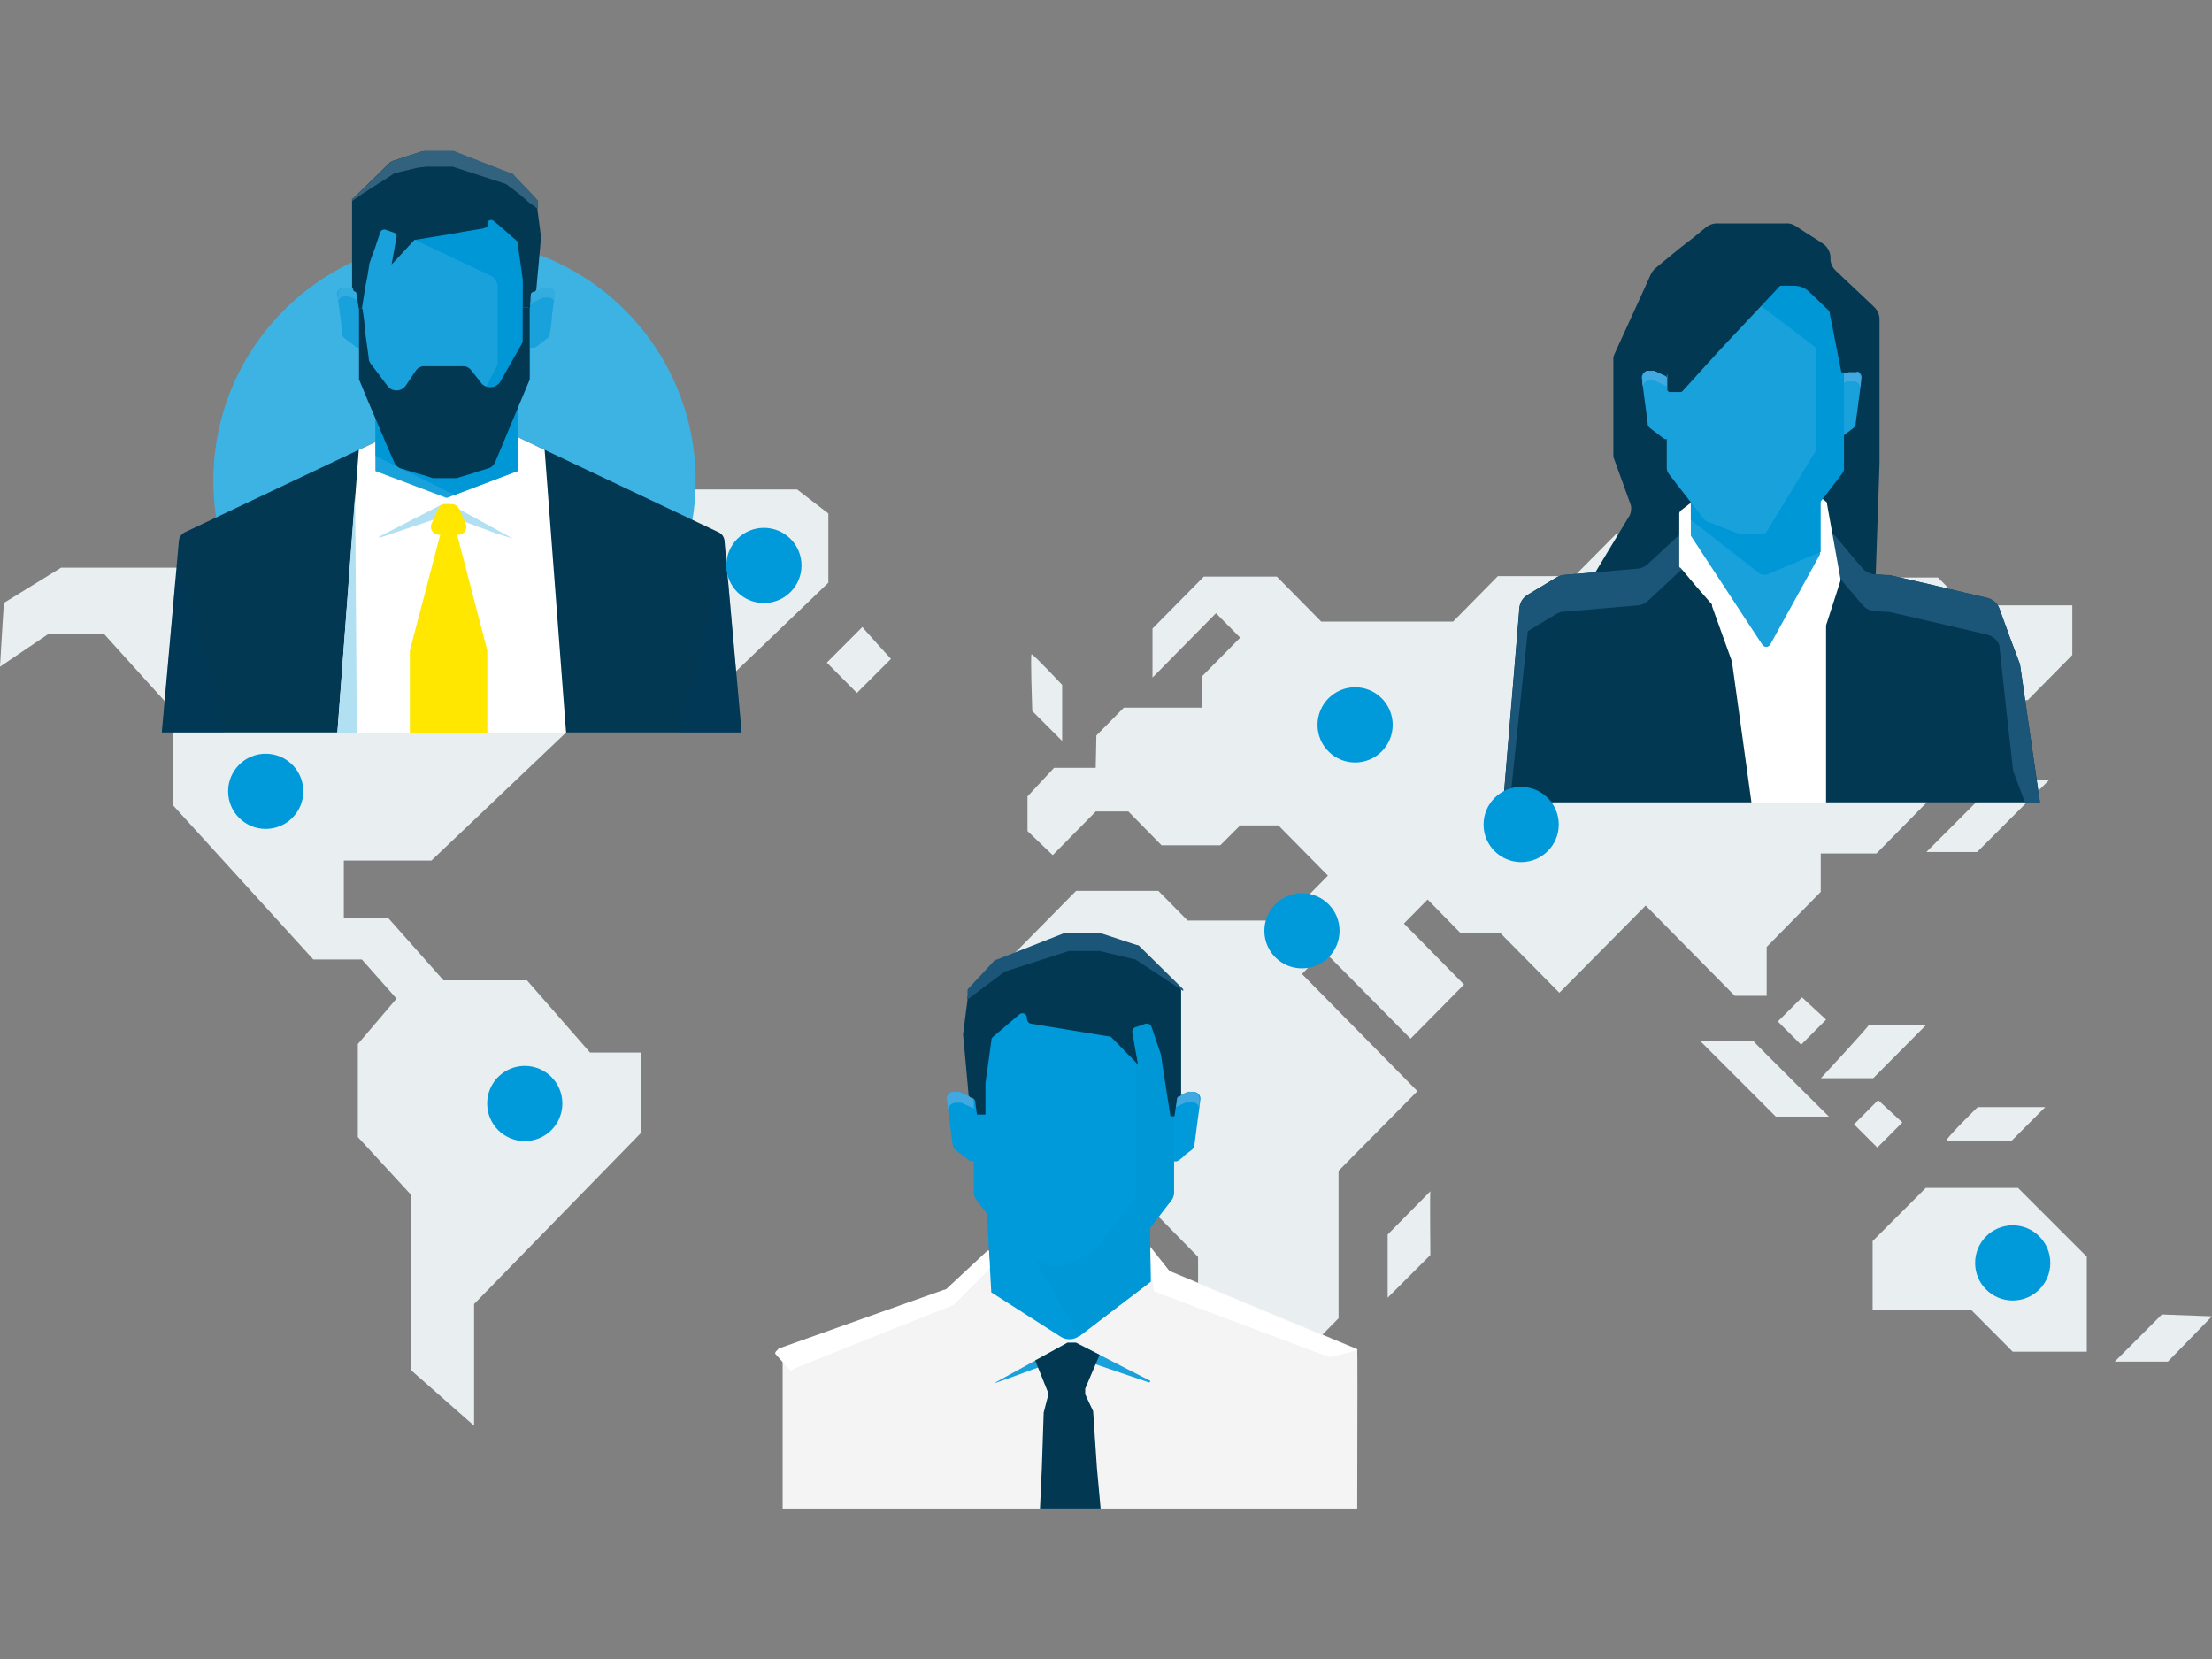 <?xml version="1.0" encoding="UTF-8"?>
<svg width="440px" height="330px" viewBox="0 0 440 330" version="1.1" xmlns="http://www.w3.org/2000/svg" xmlns:xlink="http://www.w3.org/1999/xlink">
    <rect x="0" y="0" width="440" height="330" fill="#808080" stroke="none"/>
    <title>Graphic elements / Icons / Rich icons / global-partner-network</title>
    <defs>
        <circle id="path-1" cx="90.405" cy="65.617" r="47.964"></circle>
        <circle id="path-3" cx="351.551" cy="80.957" r="47.964"></circle>
        <circle id="path-5" cx="351.551" cy="80.957" r="47.964"></circle>
        <circle id="path-7" cx="213.301" cy="222.101" r="47.964"></circle>
    </defs>
    <g id="Graphic-elements-/-Icons-/-Rich-icons-/-global-partner-network" stroke="none" stroke-width="1" fill="none" fill-rule="evenodd">
        <g id="Group" transform="translate(0, 30)">
            <path d="M0.806,89.903 L12.143,82.926 L78.117,82.926 L83.402,90.722 L76.108,99.337 L84.565,109.59 L97.91,109.59 L97.91,94.408 L105.204,101.385 L114.955,101.385 L118.179,110.41 L85.807,141.183 L68.392,141.183 L68.392,152.692 L77.297,152.692 L88.225,165.007 L104.82,165.007 L117.373,179.369 L127.481,179.369 L127.481,195.371 L94.303,229.395 L94.303,253.601 L81.75,242.542 L81.75,207.659 L71.18,196.177 L71.18,177.678 L78.87,168.64 L71.986,160.858 L62.327,160.858 L34.354,130.111 L34.354,111.229 L20.639,96.047 L9.712,96.047 L-1.07789333e-11,102.614 C-1.07789333e-11,102.614 0.806,88.661 0.806,89.903 Z" id="Path" fill="#E9EEF1" fill-rule="nonzero"></path>
            <polygon id="Path" fill="#E9EEF1" fill-rule="nonzero" points="69.132 70.043 75.329 78.13 58.204 78.13 52.589 70.043"></polygon>
            <path d="M122.275,76.346 L131.723,67.361 L158.559,67.361 L164.769,72.144 L164.769,85.912 L142.306,107.463 L134.035,99.086 L134.035,89.506 C134.035,89.506 121.562,75.593 122.275,76.346 Z" id="Path" fill="#E9EEF1" fill-rule="nonzero"></path>
            <path d="M217.939,122.738 L209.667,122.738 L204.382,128.419 L204.382,135.303 L209.403,140.1 L217.965,131.419 L224.453,131.419 L231.059,138.144 L242.727,138.144 L246.691,134.18 L254.288,134.18 L264.145,144.169 L255.332,153.115 L236.239,153.115 L230.412,147.208 L214.054,147.208 L198.515,162.959 L198.515,177.797 L212.733,192.12 L230.386,192.12 L230.386,211.94 L238.314,220.026 L238.314,238.882 L244.92,245.62 L253.046,245.62 L266.259,232.222 L266.259,202.902 L281.944,187.046 L258.979,163.738 L263.405,159.246 L280.583,176.608 L291.219,165.839 L279.261,153.709 L283.978,148.926 L290.585,155.665 L298.513,155.665 L310.18,167.477 L327.357,150.129 L345.076,168.085 L351.419,168.085 L351.419,158.36 L362.174,147.407 L362.174,139.769 L373.247,139.769 L390.067,122.711 L390.067,109.26 L403.36,109.26 L412.213,100.288 L412.213,90.405 L390.953,90.405 L385.495,84.868 L357.298,84.868 L348.657,76.121 L321.57,76.121 L313.153,84.604 L297.945,84.604 L289.039,93.642 L262.811,93.642 L253.984,84.697 L239.45,84.697 L229.249,95.029 L229.249,104.781 L241.881,91.977 L246.691,96.84 L239.014,104.622 L239.014,110.766 L223.541,110.766 L218.084,116.303 C218.084,116.303 217.939,123.927 217.939,122.738 Z" id="Path" fill="#E9EEF1" fill-rule="nonzero"></path>
            <polygon id="Path" fill="#E9EEF1" fill-rule="nonzero" points="372.494 216.868 383.064 206.298 401.417 206.298 415.093 219.974 415.093 238.868 400.36 238.868 392.181 230.65 372.494 230.65"></polygon>
            <path d="M387.147,197.009 L400.043,197.009 L406.835,190.217 L393.397,190.217 C393.397,190.217 386.777,196.652 387.147,197.009 Z" id="Path" fill="#E9EEF1" fill-rule="nonzero"></path>
            <polygon id="Path" fill="#E9EEF1" fill-rule="nonzero" points="397.374 125.274 383.183 139.479 393.278 139.479 407.575 125.182"></polygon>
            <path d="M371.754,173.833 L383.183,173.833 L372.613,184.47 L362.201,184.47 C362.201,184.47 371.939,173.992 371.754,173.833 Z" id="Path" fill="#E9EEF1" fill-rule="nonzero"></path>
            <polygon id="Path" fill="#E9EEF1" fill-rule="nonzero" points="358.448 168.389 353.638 173.186 358.263 177.81 363.244 172.816"></polygon>
            <polygon id="Path" fill="#E9EEF1" fill-rule="nonzero" points="373.59 188.83 368.794 193.64 373.419 198.264 378.4 193.27"></polygon>
            <path d="M348.829,177.136 L338.258,177.136 L353.229,192.107 L363.799,192.107 C363.799,192.107 348.71,177.136 348.829,177.136 Z" id="Path" fill="#E9EEF1" fill-rule="nonzero"></path>
            <path d="M430.024,231.469 L420.656,240.837 L431.226,240.837 L440,231.839 C440,231.839 430.394,231.469 430.024,231.469 Z" id="Path" fill="#E9EEF1" fill-rule="nonzero"></path>
            <path d="M284.52,206.959 L276.024,215.574 L276.024,228.139 L284.52,219.643 C284.52,219.643 284.401,206.959 284.52,206.959 Z" id="Path" fill="#E9EEF1" fill-rule="nonzero"></path>
            <path d="M75.461,68.722 C75.091,68.722 81.433,62.75 81.433,62.75 L87.775,69.092 L82.173,74.734 C82.173,74.734 75.58,68.722 75.461,68.722 Z" id="Path" fill="#E9EEF1" fill-rule="nonzero"></path>
            <path d="M92.215,78.209 L103.063,78.209 L118.271,93.431 L107.027,93.431 C107.027,93.431 92.334,78.09 92.215,78.209 Z" id="Path" fill="#E9EEF1" fill-rule="nonzero"></path>
            <path d="M171.547,94.712 L164.465,101.808 L170.45,107.833 L177.229,101.068 C177.229,101.068 171.428,94.712 171.547,94.712 Z" id="Path" fill="#E9EEF1" fill-rule="nonzero"></path>
            <path d="M205.188,100.143 C205.571,100.143 211.279,106.234 211.279,106.234 L211.279,117.386 L205.333,111.44 C205.333,111.44 204.937,100.143 205.188,100.143 Z" id="Path" fill="#E9EEF1" fill-rule="nonzero"></path>
            <use id="Oval" fill="#3DB3E3" fill-rule="nonzero" xlink:href="#path-1"></use>
            <path d="M95.954,54.465 L100.949,55.984 L142.954,75.883 C143.613,76.203 144.055,76.845 144.117,77.575 L147.512,115.695 L95.981,115.695 L95.954,54.465 Z" id="Path" fill="#023852" fill-rule="nonzero" mask="url(#mask-2)"></path>
            <polygon id="Path" fill="#FFFFFF" fill-rule="nonzero" mask="url(#mask-2)" points="92.717 52.06 108.335 59.499 112.603 115.748 74.589 115.748 78.434 59.935"></polygon>
            <path d="M83.759,54.465 L78.751,55.984 L36.759,75.883 C36.099,76.203 35.653,76.844 35.583,77.575 L32.187,115.695 L83.719,115.695 L83.759,54.465 Z" id="Path" fill="#023852" fill-rule="nonzero" mask="url(#mask-2)"></path>
            <polygon id="Path" fill="#FFFFFF" fill-rule="nonzero" mask="url(#mask-2)" points="86.996 52.06 71.365 59.499 67.097 115.748 86.996 115.748"></polygon>
            <path d="M75.421,76.756 L78.566,75.144 L81.711,73.518 L84.868,71.906 L88.013,70.281 L89.52,70.281 L92.598,71.972 L95.677,73.664 L98.769,75.355 L101.847,77.059 L101.847,77.059 L101.742,77.059 L98.557,76.055 L95.347,74.866 L92.136,73.677 L88.912,72.488 L88.912,72.488 L85.569,73.598 L82.173,74.734 L78.83,75.857 L75.487,76.967 C75.487,76.967 75.487,76.967 75.421,76.967 C75.421,76.967 75.421,76.967 75.421,76.901 C75.421,76.835 75.395,76.769 75.421,76.756 Z" id="Path" fill="#B2E0F3" fill-rule="nonzero" mask="url(#mask-2)"></path>
            <path d="M32.227,115.695 L34.87,85.873 C34.92,85.426 35.28,85.077 35.728,85.042 C36.176,85.006 36.587,85.294 36.706,85.727 L44.634,115.695 L32.227,115.695 Z" id="Path" fill="#003A5D" fill-rule="nonzero" opacity="0.6" style="mix-blend-mode: multiply;" mask="url(#mask-2)"></path>
            <polygon id="Path" fill="#B2E0F3" fill-rule="nonzero" mask="url(#mask-2)" points="67.123 115.748 70.638 68.207 70.981 115.748"></polygon>
            <polygon id="Path" fill="#19A1DB" fill-rule="nonzero" mask="url(#mask-2)" points="102.944 63.701 88.846 69.052 74.668 63.701 74.668 52.06 102.944 50.091"></polygon>
            <path d="M147.486,115.695 L144.843,85.873 C144.811,85.416 144.45,85.052 143.994,85.015 C143.538,84.979 143.124,85.282 143.02,85.727 L135.092,115.695 L147.486,115.695 Z" id="Path" fill="#003A5D" fill-rule="nonzero" opacity="0.6" style="mix-blend-mode: multiply;" mask="url(#mask-2)"></path>
            <path d="M71.047,28.065 L70.625,27.867 L70.202,27.682 L69.779,27.483 L69.356,27.298 L69.198,27.232 L69.026,27.232 L68.418,27.232 L68.286,27.232 L68.154,27.232 C67.987,27.257 67.826,27.311 67.678,27.391 C67.539,27.471 67.418,27.579 67.321,27.708 C67.22,27.838 67.144,27.986 67.097,28.144 C67.065,28.31 67.065,28.48 67.097,28.646 L67.387,30.602 L67.638,32.531 L67.889,34.46 L68.074,36.416 C68.068,36.495 68.068,36.574 68.074,36.653 C68.102,36.732 68.137,36.807 68.18,36.878 C68.218,36.952 68.267,37.018 68.326,37.076 C68.376,37.14 68.434,37.198 68.497,37.248 L69.052,37.684 L69.607,38.107 L70.162,38.53 L70.717,38.966 L70.929,39.085 L71.166,39.177 C71.245,39.19 71.325,39.19 71.404,39.177 L72.078,39.177 C72.422,39.149 72.734,38.964 72.924,38.675 C73.025,38.547 73.098,38.398 73.135,38.239 C73.169,38.069 73.169,37.894 73.135,37.724 L72.765,35.557 L72.408,33.39 L72.131,31.13 L71.761,28.963 C71.749,28.863 71.722,28.765 71.682,28.673 C71.642,28.577 71.588,28.488 71.523,28.408 C71.471,28.343 71.413,28.281 71.351,28.223 C71.256,28.161 71.154,28.108 71.047,28.065 Z" id="Path" fill="#19A1DB" fill-rule="nonzero" mask="url(#mask-2)"></path>
            <path d="M106.393,28.065 L106.816,27.867 L107.238,27.682 L107.661,27.483 L108.084,27.298 L108.256,27.232 L108.428,27.232 L109.035,27.232 L109.168,27.232 L109.286,27.232 C109.454,27.254 109.615,27.308 109.762,27.391 C109.903,27.475 110.028,27.582 110.132,27.708 C110.229,27.839 110.301,27.987 110.344,28.144 C110.37,28.31 110.37,28.48 110.344,28.646 L110.092,30.575 L109.828,32.505 L109.67,34.46 L109.366,36.416 C109.378,36.494 109.378,36.575 109.366,36.653 C109.344,36.734 109.308,36.81 109.26,36.878 C109.227,36.951 109.182,37.018 109.128,37.076 C109.073,37.14 109.011,37.198 108.943,37.248 L108.388,37.684 L107.833,38.107 L107.278,38.53 L106.723,38.966 C106.657,39.013 106.586,39.053 106.512,39.085 L106.287,39.177 C106.204,39.191 106.119,39.191 106.036,39.177 L105.309,39.177 C105.141,39.159 104.979,39.105 104.834,39.019 C104.686,38.933 104.56,38.816 104.464,38.675 C104.367,38.544 104.295,38.396 104.252,38.239 C104.213,38.07 104.213,37.893 104.252,37.724 L104.609,35.557 L104.966,33.39 L105.323,31.13 L105.706,29.003 C105.716,28.901 105.748,28.802 105.798,28.712 C105.874,28.522 105.997,28.354 106.155,28.223 C106.23,28.164 106.309,28.111 106.393,28.065 L106.393,28.065 Z" id="Path" fill="#19A1DB" fill-rule="nonzero" mask="url(#mask-2)"></path>
            <path d="M105.706,28.99 C105.718,28.885 105.745,28.783 105.785,28.686 C105.833,28.595 105.886,28.507 105.944,28.422 C106.007,28.345 106.078,28.274 106.155,28.21 C106.235,28.145 106.324,28.092 106.419,28.052 L106.842,27.853 L107.265,27.655 L107.688,27.47 L108.111,27.272 L108.282,27.272 C108.334,27.26 108.389,27.26 108.441,27.272 L108.798,27.272 L108.93,27.272 L109.181,27.272 L109.313,27.272 C109.482,27.284 109.646,27.339 109.789,27.431 C109.931,27.507 110.053,27.616 110.145,27.748 C110.247,27.878 110.323,28.026 110.37,28.184 C110.403,28.345 110.403,28.511 110.37,28.673 L110.37,29.162 L110.37,29.65 L110.304,30.139 L110.304,30.628 C110.338,30.458 110.338,30.283 110.304,30.113 C110.256,29.951 110.18,29.799 110.079,29.664 C109.975,29.534 109.85,29.422 109.709,29.333 C109.557,29.253 109.391,29.199 109.22,29.175 L109.088,29.175 L108.943,29.175 L108.322,29.175 C108.265,29.167 108.207,29.167 108.15,29.175 L107.978,29.241 L107.542,29.439 L107.106,29.637 L106.67,29.835 L106.234,30.034 L106.049,30.139 L105.891,30.271 C105.84,30.313 105.795,30.362 105.759,30.417 L105.64,30.589 L105.64,30.205 L105.64,29.809 L105.706,29.426 L105.706,28.99 Z" id="Path" fill="#33ACDF" fill-rule="nonzero" mask="url(#mask-2)"></path>
            <path d="M68.154,27.246 L68.286,27.246 L68.537,27.246 L68.669,27.246 L69.013,27.246 C69.069,27.232 69.128,27.232 69.184,27.246 L69.356,27.246 L69.779,27.444 L70.202,27.629 L70.625,27.827 L71.047,28.025 C71.143,28.065 71.232,28.119 71.312,28.184 C71.389,28.247 71.459,28.318 71.523,28.395 C71.581,28.48 71.634,28.569 71.682,28.659 C71.722,28.757 71.749,28.859 71.761,28.963 L71.84,29.386 L71.906,29.809 L71.906,30.245 L71.986,30.668 C71.958,30.577 71.923,30.488 71.88,30.404 C71.84,30.313 71.786,30.228 71.721,30.153 C71.662,30.08 71.596,30.014 71.523,29.954 C71.469,29.902 71.412,29.853 71.351,29.809 L70.915,29.611 L70.479,29.413 L70.03,29.241 L69.594,29.043 L69.422,28.977 C69.366,28.963 69.307,28.963 69.25,28.977 L68.894,28.977 L68.762,28.977 L68.484,28.977 L68.352,28.977 C68.213,28.988 68.078,29.028 67.956,29.095 C67.833,29.156 67.722,29.236 67.625,29.333 C67.52,29.426 67.435,29.538 67.374,29.664 C67.315,29.785 67.275,29.914 67.255,30.047 L67.255,29.69 L67.255,29.333 L67.255,28.977 L67.255,28.62 C67.222,28.459 67.222,28.292 67.255,28.131 C67.298,27.971 67.375,27.822 67.48,27.695 C67.572,27.563 67.695,27.454 67.837,27.378 C67.934,27.316 68.041,27.271 68.154,27.246 L68.154,27.246 Z" id="Path" fill="#33ACDF" fill-rule="nonzero" mask="url(#mask-2)"></path>
            <path d="M90.933,76.386 L91.171,76.386 C91.718,76.387 92.227,76.109 92.522,75.648 C92.816,75.188 92.855,74.609 92.625,74.113 L91.303,71.193 C91.041,70.627 90.473,70.266 89.85,70.268 L88.634,70.268 C88.011,70.266 87.444,70.627 87.181,71.193 L85.859,74.113 C85.636,74.592 85.663,75.151 85.933,75.605 C86.202,76.06 86.679,76.352 87.207,76.386 L87.564,76.386 L81.526,99.403 L81.526,115.867 L96.932,115.867 L96.932,99.403 L90.933,76.386 Z" id="Path" fill="#FFE700" fill-rule="nonzero" mask="url(#mask-2)"></path>
            <path d="M73.624,13.24 L77.297,11.799 L80.971,10.372 L84.644,8.945 L88.33,7.505 L88.33,7.505 L88.33,7.505 L88.33,7.505 L88.529,7.505 L88.529,7.505 L88.529,7.505 L88.529,7.505 L92.202,8.945 L95.888,10.372 L99.562,11.799 L103.235,13.24 C103.37,13.382 103.485,13.542 103.578,13.715 C103.915,14.328 104.185,14.975 104.384,15.644 C104.732,16.99 104.98,18.359 105.124,19.741 C105.361,22.054 105.471,24.379 105.455,26.704 L105.455,45.031 L103.618,49.431 L101.742,53.831 L99.905,58.231 L98.068,62.631 L96.166,63.212 L94.263,63.78 L92.36,64.362 L90.458,64.93 L86.428,64.93 L84.565,64.362 L82.662,63.78 L80.759,63.212 L78.856,62.631 L77.02,58.231 L75.183,53.831 L73.347,49.431 L71.497,45.031 L71.497,26.704 C71.484,24.378 71.599,22.054 71.84,19.741 C71.978,18.358 72.226,16.988 72.58,15.644 C72.752,14.975 73,14.328 73.32,13.715 C73.395,13.541 73.498,13.381 73.624,13.24 Z" id="Path" fill="#19A1DB" fill-rule="nonzero"></path>
            <path d="M78.619,13.108 L78.83,13.9 L79.041,14.693 L79.266,15.486 L79.477,16.265 L84.353,18.578 L89.242,20.877 L94.131,23.202 L97.553,24.814 C98.46,25.242 99.029,26.164 99.007,27.166 L99.007,27.166 L99.007,42.48 L97.434,45.52 L95.862,48.545 L94.276,51.584 L92.704,54.623 L93.55,55.68 L94.395,56.738 L95.254,57.808 L96.1,58.865 L98.227,55.469 L100.42,52.073 L102.548,48.677 L104.675,45.268 L104.384,39.151 L104.199,33.02 L104.014,26.889 L103.829,20.758 L102.852,17.336 L101.927,13.953 L100.949,10.531 L99.984,7.095 L94.699,8.615 L89.414,10.135 L84.062,11.654 L78.619,13.108 Z" id="Path" fill="#0097D7" fill-rule="nonzero" style="mix-blend-mode: multiply;"></path>
            <path d="M70.241,9.487 L72.091,7.664 L73.994,5.84 L75.844,4.017 L77.694,2.193 L77.76,2.193 L77.839,2.193 L77.918,2.193 L77.958,2.061 L79.464,1.572 L80.971,1.083 L82.477,0.595 L83.983,0.092 L90.18,0.092 L93.074,1.229 L95.981,2.352 L98.874,3.475 L101.781,4.598 L101.861,4.598 L101.861,4.598 C101.882,4.593 101.905,4.593 101.927,4.598 L101.927,4.598 L103.089,5.827 L104.265,7.056 L105.441,8.285 L106.604,9.514 L106.683,9.606 C106.686,9.641 106.686,9.677 106.683,9.712 L106.683,9.817 C106.691,9.861 106.691,9.906 106.683,9.95 L106.908,11.747 L107.146,13.544 L107.384,15.341 L107.608,17.138 L107.608,17.296 L107.384,19.82 L107.159,22.344 L106.921,24.867 L106.697,27.391 C106.703,27.466 106.703,27.541 106.697,27.616 C106.669,27.681 106.634,27.744 106.591,27.801 L106.419,27.959 C106.361,28.005 106.294,28.037 106.221,28.052 L106.076,28.052 C106.002,28.071 105.934,28.107 105.877,28.157 C105.816,28.191 105.763,28.235 105.719,28.289 C105.675,28.348 105.635,28.41 105.6,28.474 C105.594,28.545 105.594,28.616 105.6,28.686 L105.521,29.254 L105.521,29.809 L105.441,30.377 L105.441,31.13 L103.988,31.13 L103.988,25.686 L103.737,23.823 L103.473,21.974 L103.208,20.111 L102.944,18.261 C102.95,18.212 102.95,18.164 102.944,18.115 C102.949,18.076 102.949,18.036 102.944,17.996 L102.772,17.917 L102.68,17.811 L101.557,16.847 L100.42,15.829 L99.297,14.865 L98.201,13.953 C98.103,13.868 97.984,13.809 97.857,13.781 C97.736,13.748 97.608,13.748 97.487,13.781 C97.368,13.816 97.259,13.88 97.17,13.966 C97.07,14.055 96.997,14.169 96.959,14.297 L96.959,14.482 L96.959,14.653 L96.959,14.838 L96.959,15.023 C96.936,15.089 96.905,15.151 96.866,15.208 C96.743,15.281 96.596,15.305 96.456,15.274 C96.408,15.326 96.35,15.366 96.285,15.393 L96.073,15.459 L92.744,16.001 L89.44,16.596 L86.111,17.138 L82.768,17.679 L82.649,17.679 L82.53,17.679 L82.424,17.759 L82.332,17.838 L81.222,19.04 L80.112,20.229 L79.002,21.432 L77.892,22.621 L78.143,21.234 L78.381,19.912 L78.632,18.525 L78.87,17.138 C78.883,17.046 78.883,16.952 78.87,16.86 C78.853,16.772 78.822,16.687 78.777,16.609 C78.732,16.53 78.674,16.458 78.605,16.398 C78.531,16.345 78.451,16.301 78.368,16.265 L77.958,16.147 L77.509,15.988 L77.059,15.829 L76.637,15.671 L76.333,15.671 C76.233,15.683 76.135,15.71 76.042,15.75 C75.949,15.792 75.868,15.856 75.804,15.935 C75.733,16.011 75.679,16.101 75.646,16.199 L75.104,17.785 L74.575,19.384 L73.994,20.93 L73.452,22.515 L73.452,22.647 L73.109,24.828 L72.673,27.008 L72.329,29.188 L71.986,31.381 L71.351,31.381 L71.246,30.655 L71.14,29.928 L71.021,29.214 L70.902,28.488 C70.916,28.44 70.916,28.39 70.902,28.342 C70.888,28.291 70.866,28.241 70.836,28.197 L70.744,28.078 L70.625,27.972 L70.559,27.972 L70.559,27.972 L70.559,27.972 L70.492,27.972 L70.347,27.853 C70.311,27.804 70.281,27.75 70.255,27.695 C70.247,27.638 70.247,27.58 70.255,27.523 C70.148,27.427 70.071,27.304 70.03,27.166 L70.03,9.989 C70.03,9.989 70.03,9.883 70.03,9.831 C70.025,9.782 70.025,9.734 70.03,9.685 C70.025,9.641 70.025,9.597 70.03,9.553 L70.241,9.487 Z" id="Path" fill="#023852" fill-rule="nonzero"></path>
            <path d="M84.274,1.17328369e-12 L90.088,1.17328369e-12 L90.088,1.17328369e-12 L90.167,1.17328369e-12 L93.061,1.136 L95.954,2.259 L98.861,3.383 L101.755,4.506 L101.834,4.506 L101.914,4.506 L101.914,4.506 L101.914,4.506 L103.076,5.735 L104.252,6.963 L105.415,8.192 L106.591,9.421 L106.67,9.514 L106.67,9.619 C106.864,9.638 107.015,9.795 107.027,9.989 C107.022,10.033 107.022,10.077 107.027,10.121 L107.027,10.478 L107.027,10.848 L107.027,11.218 L107.027,11.588 L105.217,10.267 L103.38,8.668 L101.649,7.347 L100.632,6.593 L100.632,6.593 L100.632,6.593 L100.632,6.593 L100.632,6.593 L97.989,5.735 L95.347,4.876 L92.704,4.017 L90.061,3.158 L84.776,3.158 L82.953,3.383 L81.499,3.739 L80.032,4.083 L78.579,4.44 L78.579,4.44 L78.513,4.44 L78.513,4.44 L78.513,4.44 L76.452,5.761 L74.377,7.082 L72.316,8.404 L70.03,9.989 L70.03,9.685 L71.933,7.809 L73.888,6.025 L75.791,4.149 L77.707,2.259 L77.707,2.259 L77.707,2.259 L77.958,2.061 L77.958,2.061 L79.464,1.572 L80.971,1.083 L82.464,0.595 L83.97,0.092 L84.221,0.092 L84.274,1.17328369e-12 Z" id="Path" fill="#33627E" fill-rule="nonzero"></path>
            <polygon id="Path" fill="#0097D7" fill-rule="nonzero" style="mix-blend-mode: multiply;" points="74.668 52.06 74.708 60.702 90.431 68.431 102.944 63.701 102.944 50.091"></polygon>
            <path d="M97.077,63.172 L95.518,63.648 L93.946,64.163 L92.374,64.639 L90.801,65.115 L90.643,65.115 L90.484,65.115 L86.428,65.115 L86.269,65.115 L86.111,65.115 L84.565,64.599 L82.966,64.163 L81.393,63.688 L79.821,63.212 C79.663,63.172 79.512,63.11 79.372,63.027 C79.229,62.945 79.096,62.848 78.975,62.736 C78.852,62.631 78.741,62.511 78.645,62.38 C78.553,62.246 78.473,62.105 78.407,61.957 L76.637,57.861 L74.919,53.804 L73.188,49.748 L71.497,45.665 L71.417,45.453 C71.417,45.453 71.417,45.308 71.417,45.242 C71.411,45.167 71.411,45.092 71.417,45.017 C71.411,44.943 71.411,44.868 71.417,44.793 L71.417,31.381 L72.105,31.381 L72.448,33.865 L72.673,36.336 L73.016,38.82 L73.36,41.305 C73.353,41.397 73.353,41.49 73.36,41.582 C73.383,41.673 73.414,41.761 73.452,41.846 C73.488,41.934 73.533,42.018 73.584,42.097 C73.622,42.183 73.671,42.263 73.73,42.335 L74.575,43.445 L75.408,44.555 L76.24,45.665 L77.086,46.775 C77.305,47.067 77.59,47.302 77.918,47.462 C78.233,47.606 78.577,47.674 78.923,47.66 C79.268,47.657 79.608,47.571 79.914,47.409 C80.238,47.237 80.515,46.987 80.72,46.682 L81.208,45.956 L81.697,45.229 L82.186,44.502 L82.675,43.775 C82.776,43.624 82.896,43.487 83.032,43.366 C83.164,43.237 83.315,43.13 83.481,43.049 C83.643,42.969 83.811,42.903 83.983,42.85 C84.163,42.83 84.345,42.83 84.525,42.85 L91.964,42.85 C92.131,42.83 92.299,42.83 92.466,42.85 C92.63,42.885 92.79,42.938 92.942,43.009 C93.09,43.084 93.232,43.173 93.365,43.273 C93.5,43.38 93.62,43.504 93.721,43.643 L94.223,44.277 L94.726,44.912 L95.228,45.546 L95.717,46.18 C95.947,46.478 96.253,46.711 96.602,46.854 C96.974,47.006 97.381,47.051 97.778,46.986 C98.522,46.941 99.191,46.517 99.548,45.863 L100.605,44.013 L101.649,42.163 L102.706,40.314 L103.75,38.464 C103.799,38.383 103.843,38.299 103.882,38.213 C103.915,38.122 103.941,38.029 103.962,37.935 C103.968,37.843 103.968,37.75 103.962,37.658 C103.968,37.561 103.968,37.464 103.962,37.367 L103.962,31.13 L104.715,31.13 C104.807,31.145 104.9,31.145 104.992,31.13 L105.217,31.038 C105.264,31.026 105.314,31.026 105.362,31.038 C105.362,31.038 105.362,31.117 105.362,31.21 L105.362,44.832 C105.369,44.903 105.369,44.974 105.362,45.044 C105.369,45.119 105.369,45.194 105.362,45.268 C105.362,45.268 105.362,45.414 105.362,45.48 L105.283,45.691 L103.592,49.748 L101.9,53.791 L100.209,57.847 L98.505,61.904 C98.443,62.054 98.364,62.196 98.267,62.327 C98.179,62.464 98.072,62.589 97.95,62.697 C97.829,62.808 97.696,62.906 97.553,62.987 C97.403,63.069 97.243,63.131 97.077,63.172 Z" id="Path" fill="#023852" fill-rule="nonzero"></path>
            <polygon id="Path" fill="#4A96C8" fill-rule="nonzero" points="319.324 113.977 320.5 115.166 321.689 116.356 322.878 115.166 324.067 113.977 322.878 112.788 321.689 111.612 320.5 112.788"></polygon>
            <path d="M364.117,21.326 L364.117,21.326 C364.116,21.032 364.08,20.74 364.011,20.454 C363.936,20.172 363.825,19.901 363.68,19.648 C363.545,19.393 363.376,19.158 363.178,18.948 C362.974,18.735 362.743,18.548 362.491,18.393 L361.17,17.521 L359.783,16.662 L358.461,15.803 L357.14,14.931 L356.704,14.706 L356.255,14.535 C356.099,14.491 355.94,14.46 355.779,14.442 C355.621,14.429 355.462,14.429 355.303,14.442 L341.509,14.442 C341.111,14.441 340.717,14.512 340.346,14.653 C340.16,14.719 339.979,14.799 339.804,14.891 C339.633,14.994 339.47,15.109 339.315,15.235 L336.831,17.283 L334.294,19.238 L331.81,21.273 L329.326,23.321 L329.049,23.586 C328.956,23.678 328.877,23.784 328.798,23.876 L328.573,24.193 C328.507,24.312 328.441,24.418 328.388,24.537 L326.591,28.501 L324.781,32.465 L322.971,36.429 L321.16,40.393 C321.108,40.504 321.064,40.619 321.028,40.736 C320.987,40.853 320.952,40.972 320.923,41.093 C320.923,41.225 320.923,41.344 320.923,41.463 C320.916,41.591 320.916,41.719 320.923,41.846 L320.923,59.948 C320.923,60.054 320.923,60.16 320.923,60.252 L320.923,60.556 C320.916,60.653 320.916,60.75 320.923,60.847 C320.947,60.946 320.978,61.043 321.015,61.138 L321.834,63.397 L322.653,65.656 L323.473,67.929 L324.292,70.189 C324.369,70.379 324.422,70.579 324.45,70.783 C324.477,70.989 324.477,71.198 324.45,71.404 C324.439,71.609 324.408,71.813 324.358,72.012 C324.303,72.209 324.227,72.399 324.133,72.58 L320.724,78.222 L317.329,83.864 L314.038,89.268 L310.643,94.911 C310.623,94.993 310.623,95.079 310.643,95.162 C310.644,95.247 310.672,95.33 310.722,95.399 C310.762,95.468 310.822,95.524 310.894,95.558 C310.975,95.584 311.063,95.584 311.145,95.558 L326.432,94.554 L341.786,93.497 L357.127,92.426 L372.48,91.356 L372.652,91.356 L372.784,91.264 C372.827,91.224 372.859,91.174 372.877,91.118 C372.89,91.062 372.89,91.003 372.877,90.947 L373.128,83.719 L373.379,76.478 L373.63,69.237 L373.868,61.996 L373.868,33.562 C373.866,33.327 373.844,33.092 373.802,32.861 C373.751,32.635 373.681,32.414 373.59,32.201 C373.497,31.983 373.382,31.775 373.247,31.58 C373.111,31.388 372.956,31.211 372.784,31.051 L370.882,29.241 L368.979,27.444 L367.063,25.647 L365.16,23.837 C364.989,23.676 364.834,23.499 364.698,23.308 C364.563,23.113 364.448,22.905 364.354,22.687 C364.262,22.475 364.196,22.254 364.156,22.026 C364.116,21.795 364.103,21.56 364.117,21.326 Z" id="Path" fill="#023852" fill-rule="nonzero"></path>
            <g id="Oval" fill-rule="nonzero"></g>
            <path d="M401.801,102.125 L399.726,96.602 L397.718,91.065 C397.622,90.799 397.493,90.546 397.335,90.312 C397.17,90.084 396.979,89.875 396.766,89.691 C396.559,89.503 396.328,89.343 396.079,89.216 C395.826,89.091 395.56,88.994 395.286,88.925 L390.437,87.802 L385.535,86.626 L380.686,85.503 L375.85,84.393 L375.718,84.393 L375.572,84.393 L375.44,84.393 L375.255,84.393 L374.053,84.314 L372.85,84.234 C372.622,84.222 372.396,84.182 372.177,84.115 C371.958,84.058 371.745,83.978 371.542,83.877 C371.34,83.774 371.15,83.65 370.974,83.508 C370.791,83.366 370.623,83.207 370.472,83.032 L369.151,81.446 L367.829,79.861 L366.508,78.275 L365.187,76.689 C365.022,76.497 364.836,76.325 364.632,76.174 C364.433,76.026 364.221,75.898 363.998,75.791 C363.771,75.696 363.537,75.621 363.297,75.566 C363.054,75.513 362.806,75.487 362.557,75.487 L356.017,75.487 L349.476,75.487 L342.936,75.487 L336.329,75.487 C335.899,75.492 335.473,75.577 335.074,75.738 C334.878,75.817 334.688,75.91 334.506,76.016 C334.33,76.136 334.162,76.269 334.004,76.412 L332.444,77.865 L330.885,79.319 L329.326,80.759 L327.767,82.213 C327.626,82.343 327.476,82.462 327.318,82.569 C327.16,82.675 326.992,82.764 326.816,82.834 C326.64,82.913 326.459,82.98 326.274,83.032 C326.091,83.075 325.906,83.106 325.719,83.124 L322.059,83.428 L318.399,83.745 L314.739,84.062 L311.079,84.366 L310.695,84.432 L310.312,84.525 L309.956,84.67 C309.834,84.719 309.719,84.781 309.612,84.855 L308.172,85.714 L306.745,86.573 L305.305,87.432 L303.877,88.291 C303.659,88.422 303.455,88.577 303.27,88.753 C303.089,88.927 302.925,89.117 302.781,89.321 C302.645,89.535 302.53,89.76 302.437,89.995 C302.343,90.234 302.277,90.482 302.239,90.735 L300.627,110.159 L299.002,129.595 L405.791,129.595 L403.796,115.906 L401.801,102.125 Z" id="Path" fill="#023852" fill-rule="nonzero" mask="url(#mask-6)"></path>
            <path d="M401.801,102.125 L399.726,96.602 L397.718,91.065 C397.622,90.799 397.493,90.546 397.335,90.312 C397.17,90.084 396.979,89.875 396.766,89.691 C396.559,89.503 396.328,89.343 396.079,89.216 C395.826,89.091 395.56,88.994 395.286,88.925 L385.535,86.626 L375.85,84.393 L375.718,84.393 L375.572,84.393 L375.44,84.393 L375.255,84.393 L374.053,84.314 L372.85,84.234 C372.622,84.222 372.396,84.182 372.177,84.115 C371.958,84.058 371.745,83.978 371.542,83.877 C371.34,83.774 371.15,83.65 370.974,83.508 C370.791,83.366 370.623,83.207 370.472,83.032 L367.763,79.861 L365.121,76.689 C364.956,76.497 364.769,76.325 364.566,76.174 C364.367,76.026 364.155,75.898 363.932,75.791 C363.705,75.696 363.471,75.621 363.231,75.566 C362.988,75.513 362.74,75.487 362.491,75.487 L349.41,75.487 L336.329,75.487 C335.899,75.492 335.473,75.577 335.074,75.738 C334.878,75.817 334.688,75.91 334.506,76.016 C334.33,76.136 334.162,76.269 334.004,76.412 L330.885,79.319 L327.767,82.213 C327.626,82.343 327.476,82.462 327.318,82.569 C327.16,82.675 326.992,82.764 326.816,82.834 C326.64,82.913 326.459,82.98 326.274,83.032 C326.091,83.075 325.906,83.106 325.719,83.124 L318.399,83.745 L311.079,84.366 L310.695,84.432 L310.312,84.525 L309.956,84.67 C309.834,84.719 309.719,84.781 309.612,84.855 L306.745,86.626 L303.904,88.37 C303.685,88.502 303.481,88.657 303.296,88.832 C303.116,89.006 302.952,89.196 302.807,89.401 C302.672,89.614 302.557,89.84 302.464,90.074 C302.37,90.313 302.303,90.561 302.265,90.814 L300.653,110.238 L299.028,129.674 L300.35,129.674 L302.107,112.603 L303.904,95.532 L306.771,93.814 L309.638,92.096 L309.982,91.911 L310.339,91.779 L310.722,91.673 L311.105,91.673 L318.425,91.052 L325.745,90.418 C325.933,90.407 326.119,90.376 326.3,90.326 C326.673,90.234 327.026,90.077 327.344,89.863 C327.503,89.757 327.648,89.638 327.793,89.52 L330.912,86.613 L334.03,83.706 C334.185,83.563 334.353,83.434 334.532,83.323 C334.893,83.089 335.298,82.932 335.721,82.86 C335.932,82.84 336.145,82.84 336.356,82.86 L349.437,82.86 L362.518,82.794 C362.767,82.794 363.015,82.82 363.258,82.873 C363.499,82.927 363.734,83.006 363.958,83.111 C364.184,83.213 364.397,83.342 364.592,83.494 C364.793,83.644 364.978,83.812 365.147,83.996 L367.79,87.181 L370.498,90.352 C370.649,90.527 370.818,90.686 371.001,90.828 C371.18,90.962 371.37,91.081 371.569,91.184 C371.771,91.289 371.984,91.374 372.203,91.435 C372.424,91.491 372.65,91.526 372.877,91.541 L374.079,91.634 L375.282,91.713 L375.546,91.713 L375.691,91.713 L375.823,91.713 L385.509,93.959 L395.194,96.205 C395.469,96.269 395.736,96.366 395.987,96.496 C396.506,96.755 396.958,97.13 397.308,97.593 C397.472,97.824 397.601,98.077 397.691,98.346 L399.039,110.78 L400.44,123.319 L401.629,126.49 L402.818,129.674 L405.765,129.674 L403.796,115.906 L401.801,102.125 Z" id="Path" fill="#1B5679" fill-rule="nonzero" mask="url(#mask-6)"></path>
            <path d="M334.294,82.953 L337.386,86.626 L340.544,90.246 L340.544,90.326 L340.544,90.405 L340.544,90.484 L340.544,90.563 L342.526,96.073 L344.508,101.57 L346.464,115.655 L348.406,129.727 L363.231,129.727 L363.231,94.554 C363.231,94.554 363.231,94.554 363.231,94.474 C363.226,94.448 363.226,94.421 363.231,94.395 L363.945,92.189 L364.658,89.982 L365.372,87.775 L366.085,85.556 C366.085,85.556 366.085,85.476 366.085,85.437 C366.092,85.397 366.092,85.357 366.085,85.318 L366.085,85.199 C366.092,85.159 366.092,85.119 366.085,85.08 L364.764,77.707 L363.443,70.347 C363.448,70.294 363.448,70.241 363.443,70.189 C363.452,70.136 363.452,70.082 363.443,70.03 C363.411,69.979 363.375,69.931 363.337,69.885 L363.205,69.766 L361.883,68.722 L360.562,67.691 L360.417,67.586 L360.245,67.506 L360.06,67.506 L359.875,67.506 L348.935,68.259 L337.994,69.013 L337.849,69.013 L337.717,69.013 C337.669,69.026 337.624,69.049 337.584,69.079 L337.452,69.158 L336.686,69.739 L335.92,70.334 L335.153,70.929 L334.387,71.51 L334.228,71.668 C334.179,71.728 334.139,71.795 334.109,71.867 C334.069,71.931 334.042,72.003 334.03,72.078 C334.023,72.153 334.023,72.228 334.03,72.303 L334.03,82.371 C334.03,82.371 334.03,82.49 334.03,82.543 C334.023,82.6 334.023,82.658 334.03,82.715 C334.046,82.772 334.073,82.826 334.109,82.873 C334.166,82.91 334.228,82.937 334.294,82.953 Z" id="Path" fill="#FFFFFF" fill-rule="nonzero" mask="url(#mask-6)"></path>
            <path d="M336.329,66.806 L336.329,76.055 C336.329,76.055 336.329,76.148 336.329,76.187 C336.329,76.227 336.329,76.28 336.329,76.32 C336.324,76.359 336.324,76.399 336.329,76.438 C336.32,76.478 336.32,76.518 336.329,76.557 L339.883,81.988 L343.438,87.405 L346.992,92.836 L350.56,98.253 C350.645,98.392 350.769,98.503 350.917,98.571 C351.055,98.644 351.209,98.681 351.366,98.676 C351.693,98.661 351.989,98.475 352.145,98.187 L354.616,93.708 L357.087,89.229 L359.558,84.75 L362.029,80.27 L362.029,80.165 L362.029,80.046 C362.029,80.046 362.029,80.046 362.029,79.94 L362.029,70.03 C362.048,69.921 362.048,69.809 362.029,69.7 C362.042,69.617 362.046,69.533 362.042,69.449 C361.968,69.372 361.883,69.305 361.791,69.25 C361.688,69.196 361.576,69.16 361.461,69.145 L355.435,68.299 L349.41,67.48 L343.372,66.674 L337.347,65.855 C337.216,65.827 337.081,65.827 336.95,65.855 C336.821,65.884 336.702,65.948 336.607,66.04 C336.51,66.123 336.434,66.227 336.382,66.344 C336.327,66.491 336.309,66.65 336.329,66.806 L336.329,66.806 Z" id="Path" fill="#19A1DB" fill-rule="nonzero" mask="url(#mask-6)"></path>
            <path d="M336.329,65.709 L336.329,73.413 L339.725,76.055 L343.108,78.698 L346.503,81.341 L349.886,83.983 C350.008,84.078 350.141,84.158 350.282,84.221 C350.419,84.275 350.561,84.314 350.705,84.34 C350.855,84.353 351.005,84.353 351.154,84.34 C351.304,84.319 351.451,84.279 351.59,84.221 L354.233,83.111 L356.876,82.001 L359.518,80.891 L362.161,79.781 L362.161,69.224 L355.673,68.352 L349.172,67.467 L342.685,66.595 L336.329,65.709 Z" id="Path" fill="#0097D7" fill-rule="nonzero" style="mix-blend-mode: multiply;" mask="url(#mask-6)"></path>
            <path d="M365.768,44.7 L366.257,44.489 L366.733,44.264 L367.222,44.04 L367.697,43.815 L367.895,43.749 C367.957,43.741 368.019,43.741 368.08,43.749 L368.292,43.749 L368.49,43.749 L368.635,43.749 L368.781,43.749 L368.926,43.749 L369.085,43.749 C369.464,43.796 369.808,43.997 370.036,44.304 C370.15,44.449 370.236,44.615 370.287,44.793 C370.32,44.985 370.32,45.182 370.287,45.374 L369.996,47.581 L369.706,49.787 L369.415,51.994 L369.124,54.201 C369.137,54.293 369.137,54.386 369.124,54.478 L369.005,54.742 L368.834,54.967 C368.774,55.039 368.708,55.106 368.635,55.165 L368.001,55.654 L367.367,56.13 L366.733,56.619 L366.098,57.108 C366.023,57.173 365.939,57.226 365.847,57.266 L365.596,57.359 L365.319,57.359 L364.79,57.359 L364.658,57.359 L364.539,57.359 C364.345,57.331 364.157,57.268 363.984,57.174 C363.824,57.074 363.684,56.944 363.575,56.79 C363.327,56.483 363.23,56.08 363.311,55.694 L363.72,53.21 L364.13,50.739 L364.539,48.255 L364.962,45.784 C364.979,45.666 365.01,45.551 365.055,45.44 C365.104,45.332 365.166,45.23 365.24,45.136 C365.308,45.043 365.388,44.959 365.477,44.885 L365.768,44.7 Z" id="Path" fill="#19A1DB" fill-rule="nonzero" mask="url(#mask-6)"></path>
            <path d="M369.085,43.762 L368.939,43.762 L368.781,43.762 L368.635,43.762 L368.094,43.762 L367.895,43.762 L367.697,43.841 L367.222,44.066 L366.733,44.277 L366.257,44.502 L365.768,44.727 C365.657,44.771 365.554,44.833 365.464,44.912 C365.372,44.982 365.292,45.067 365.226,45.163 C365.157,45.252 365.099,45.35 365.055,45.453 C365,45.561 364.964,45.677 364.949,45.797 L364.87,46.286 L364.79,46.775 L364.698,47.264 L364.619,47.753 C364.644,47.646 364.684,47.544 364.738,47.449 C364.784,47.35 364.842,47.257 364.909,47.171 C364.982,47.085 365.061,47.006 365.147,46.933 L365.438,46.762 L365.927,46.537 L366.429,46.312 L366.931,46.088 L367.433,45.85 L367.618,45.85 L367.829,45.85 L368.239,45.85 L368.384,45.85 L368.543,45.85 L368.688,45.85 L368.847,45.85 C369.009,45.869 369.165,45.919 369.309,45.995 C369.45,46.063 369.579,46.152 369.692,46.259 C369.799,46.371 369.893,46.495 369.97,46.629 C370.038,46.772 370.087,46.923 370.115,47.079 L370.115,46.669 L370.115,46.259 L370.115,45.863 L370.115,45.453 C370.157,45.266 370.157,45.072 370.115,44.885 C370.069,44.702 369.983,44.531 369.864,44.383 C369.754,44.237 369.614,44.116 369.455,44.026 C369.348,43.918 369.222,43.828 369.085,43.762 L369.085,43.762 Z" id="Path" fill="#42A9E0" fill-rule="nonzero" mask="url(#mask-6)"></path>
            <path d="M331.11,44.7 L330.634,44.489 L330.145,44.264 L329.67,44.04 L329.181,43.815 L328.996,43.749 L328.798,43.749 L328.599,43.749 L328.401,43.749 L328.243,43.749 L328.097,43.749 L327.952,43.749 L327.807,43.749 C327.616,43.774 327.432,43.837 327.265,43.934 C327.103,44.032 326.96,44.157 326.842,44.304 C326.732,44.45 326.651,44.616 326.604,44.793 C326.564,44.985 326.564,45.182 326.604,45.374 L326.882,47.581 L327.172,49.787 L327.463,51.994 L327.754,54.201 C327.742,54.293 327.742,54.386 327.754,54.478 C327.814,54.657 327.908,54.823 328.031,54.967 L328.243,55.165 L328.877,55.654 L329.511,56.13 L330.145,56.619 L330.78,57.108 C330.85,57.172 330.931,57.226 331.017,57.266 L331.282,57.359 L331.559,57.359 L332.088,57.359 L332.207,57.359 L332.326,57.359 C332.521,57.335 332.71,57.272 332.88,57.174 C333.045,57.075 333.189,56.945 333.303,56.79 C333.531,56.473 333.626,56.08 333.568,55.694 L333.158,53.21 L332.735,50.739 L332.352,48.308 L331.942,45.837 C331.921,45.718 331.886,45.603 331.837,45.493 C331.793,45.385 331.735,45.282 331.665,45.189 L331.414,44.938 C331.322,44.848 331.22,44.768 331.11,44.7 Z" id="Path" fill="#19A1DB" fill-rule="nonzero" mask="url(#mask-6)"></path>
            <path d="M327.807,43.762 L327.952,43.762 L328.097,43.762 L328.243,43.762 L328.798,43.762 L328.996,43.762 L329.181,43.841 L329.67,44.066 L330.145,44.277 L330.634,44.502 L331.11,44.727 C331.221,44.771 331.324,44.833 331.414,44.912 C331.506,44.982 331.587,45.067 331.652,45.163 C331.726,45.251 331.788,45.349 331.837,45.453 C331.881,45.564 331.912,45.679 331.929,45.797 L332.022,46.286 L332.101,46.775 L332.18,47.264 L332.259,47.753 C332.234,47.646 332.194,47.544 332.141,47.449 C332.099,47.347 332.041,47.253 331.969,47.171 C331.903,47.079 331.823,46.999 331.731,46.933 C331.643,46.868 331.551,46.811 331.453,46.762 L330.951,46.537 L330.449,46.312 L329.96,46.088 L329.458,45.85 L329.26,45.85 L329.009,45.665 L328.599,45.665 L328.441,45.665 L328.282,45.665 L328.137,45.665 L327.978,45.665 C327.664,45.71 327.373,45.853 327.146,46.074 C327.031,46.179 326.937,46.305 326.868,46.444 C326.793,46.584 326.744,46.736 326.723,46.894 L326.723,46.484 L326.723,46.074 L326.723,45.678 L326.723,45.268 C326.678,44.89 326.777,44.507 327.001,44.198 C327.115,44.051 327.259,43.929 327.423,43.841 C327.547,43.796 327.676,43.769 327.807,43.762 Z" id="Path" fill="#42A9E0" fill-rule="nonzero"></path>
            <path d="M362.28,26.638 C362.207,26.405 362.096,26.186 361.95,25.99 C361.814,25.798 361.649,25.629 361.461,25.488 C361.267,25.347 361.053,25.236 360.826,25.158 C360.595,25.089 360.355,25.053 360.113,25.052 L337.994,25.052 C337.752,25.055 337.512,25.09 337.28,25.158 C337.057,25.233 336.847,25.345 336.659,25.488 C336.467,25.628 336.297,25.798 336.157,25.99 C336.011,26.186 335.899,26.405 335.827,26.638 L334.757,30.007 L333.686,33.39 L332.616,36.772 L331.546,40.155 C331.546,40.155 331.546,40.261 331.546,40.314 C331.541,40.371 331.541,40.428 331.546,40.485 C331.546,40.551 331.546,40.604 331.546,40.657 L331.546,62.908 C331.539,63.036 331.539,63.164 331.546,63.291 C331.571,63.412 331.601,63.531 331.638,63.648 C331.679,63.766 331.727,63.881 331.784,63.992 C331.85,64.097 331.916,64.203 331.995,64.309 L333.686,66.502 L335.391,68.695 L337.095,70.889 L338.8,73.095 C338.859,73.176 338.925,73.252 338.998,73.32 C339.071,73.394 339.15,73.46 339.236,73.518 L339.487,73.69 L339.765,73.822 L341.311,74.417 L342.843,75.011 L344.376,75.606 L345.922,76.201 L346.12,76.201 L346.318,76.201 L346.53,76.201 L351.736,76.201 L351.947,76.201 L352.159,76.201 L352.357,76.201 L353.889,75.606 L355.422,75.011 L356.968,74.417 L358.501,73.822 L358.778,73.69 L359.029,73.518 C359.12,73.467 359.201,73.4 359.267,73.32 C359.344,73.252 359.415,73.177 359.479,73.095 L361.17,70.889 L362.874,68.695 L364.579,66.502 L366.27,64.309 L366.482,63.992 C366.538,63.881 366.587,63.766 366.627,63.648 C366.67,63.533 366.701,63.413 366.72,63.291 C366.733,63.164 366.733,63.036 366.72,62.908 L366.72,40.657 C366.72,40.543 366.72,40.428 366.72,40.314 C366.725,40.261 366.725,40.208 366.72,40.155 L365.649,36.772 L364.579,33.39 L363.363,30.007 L362.28,26.638 Z" id="Path" fill="#19A1DB" fill-rule="nonzero"></path>
            <path d="M366.693,40.208 L365.596,36.746 L364.5,33.284 L363.363,29.809 L362.267,26.347 C362.217,26.17 362.141,26.001 362.042,25.845 C361.926,25.685 361.788,25.543 361.632,25.422 C361.467,25.313 361.29,25.225 361.104,25.158 C360.912,25.093 360.711,25.062 360.509,25.065 L343.213,25.065 C343.207,25.105 343.207,25.145 343.213,25.184 C343.2,25.223 343.2,25.265 343.213,25.303 C343.208,25.343 343.208,25.383 343.213,25.422 C343.237,25.463 343.268,25.499 343.306,25.528 L347.785,28.937 L352.264,32.359 L356.757,35.755 L361.236,39.177 L361.236,59.605 L358.686,63.793 L356.136,67.982 L353.586,72.171 L351.049,76.359 L351.789,76.359 L351.96,76.359 C352.017,76.373 352.076,76.373 352.132,76.359 L352.304,76.359 L353.876,75.751 L355.449,75.144 L357.034,74.523 L358.607,73.915 L358.844,73.809 L359.056,73.664 L359.254,73.505 L359.426,73.307 L361.157,71.061 L362.901,68.814 L364.685,66.449 L366.416,64.203 C366.485,64.123 366.543,64.034 366.587,63.939 C366.637,63.849 366.681,63.756 366.72,63.661 L366.799,63.357 C366.805,63.252 366.805,63.146 366.799,63.04 L366.799,40.776 C366.799,40.776 366.799,40.683 366.799,40.631 C366.799,40.578 366.799,40.538 366.799,40.485 C366.799,40.432 366.799,40.393 366.799,40.34 L366.693,40.208 Z" id="Path" fill="#0097D7" fill-rule="nonzero" style="mix-blend-mode: multiply;"></path>
            <path d="M369.27,31.593 C369.276,31.545 369.276,31.496 369.27,31.447 L369.27,31.315 L369.204,31.183 L369.111,31.064 L366.653,28.329 L364.209,25.607 L361.751,22.872 L359.294,20.15 C359.233,20.074 359.162,20.007 359.082,19.952 C359.007,19.891 358.922,19.842 358.831,19.807 L358.554,19.714 C358.457,19.7 358.359,19.7 358.263,19.714 L354.814,19.714 L351.366,19.714 L347.917,19.714 L344.468,19.714 L344.31,19.714 L344.217,19.714 L344.138,19.714 L341.112,21.035 L338.086,22.291 L335.061,23.612 L332.022,24.933 C331.913,24.982 331.811,25.044 331.718,25.118 C331.625,25.187 331.54,25.267 331.467,25.356 C331.396,25.449 331.338,25.552 331.295,25.66 C331.24,25.768 331.204,25.884 331.189,26.004 L330.462,30.47 L329.736,34.936 L329.009,39.177 L328.282,43.656 L328.798,43.656 L328.983,43.656 L329.181,43.736 L329.643,43.947 L330.119,44.172 L330.595,44.383 L331.057,44.595 C331.122,44.613 331.19,44.613 331.255,44.595 C331.321,44.607 331.388,44.607 331.453,44.595 C331.523,44.583 331.587,44.551 331.638,44.502 C331.689,44.46 331.734,44.411 331.771,44.357 L332.154,43.709 L332.55,43.062 L332.933,42.428 L333.317,41.78 C333.323,41.759 333.323,41.736 333.317,41.714 L333.317,35.319 C333.31,35.24 333.31,35.16 333.317,35.081 C333.331,34.996 333.353,34.911 333.383,34.83 L333.488,34.605 C333.537,34.536 333.59,34.47 333.647,34.407 L335.1,32.742 L336.554,31.13 L338.007,29.465 L339.461,27.787 C339.526,27.711 339.601,27.644 339.685,27.589 C339.763,27.527 339.847,27.474 339.936,27.431 L340.227,27.338 L340.518,27.338 L343.914,27.338 L344.032,27.338 L344.151,27.338 L344.27,27.338 L345.129,27.655 L345.988,27.972 L346.847,28.303 L347.706,28.62 C347.798,28.66 347.896,28.687 347.996,28.699 L348.287,28.699 L348.578,28.699 L348.842,28.593 L349.648,28.171 L350.441,27.748 L351.234,27.325 L352.04,26.915 L352.185,26.836 L352.344,26.836 L352.515,26.836 L356.849,26.836 C357.133,26.836 357.416,26.862 357.695,26.915 C357.967,26.967 358.232,27.046 358.488,27.153 C358.751,27.246 359,27.375 359.228,27.536 C359.467,27.681 359.689,27.854 359.888,28.052 L360.826,28.95 L361.765,29.849 L362.689,30.734 L363.628,31.632 L363.773,31.791 C363.813,31.85 363.848,31.912 363.879,31.976 C363.917,32.033 363.948,32.096 363.971,32.161 C363.977,32.231 363.977,32.302 363.971,32.372 L364.539,35.213 L365.094,38.067 L365.649,40.908 L366.217,43.749 C366.232,43.834 366.263,43.915 366.31,43.987 C366.361,44.053 366.429,44.104 366.508,44.132 C366.582,44.151 366.659,44.151 366.733,44.132 C366.815,44.152 366.901,44.152 366.984,44.132 L367.103,44.132 L367.208,44.132 L367.327,44.132 L367.433,44.132 L367.697,44.026 L367.975,44.026 L368.239,44.026 L368.741,44.026 L368.847,44.026 L368.966,44.026 C369.048,44.047 369.134,44.047 369.217,44.026 C369.296,44.014 369.37,43.977 369.428,43.921 C369.491,43.872 369.541,43.809 369.574,43.736 C369.593,43.653 369.593,43.567 369.574,43.485 L369.468,40.591 L369.375,37.711 L369.27,34.817 L369.27,31.593 Z" id="Path" fill="#023852" fill-rule="nonzero"></path>
            <path d="M356.757,23.982 L350.798,24.788 L344.838,25.581 L338.879,26.374 L332.973,27.166 L332.378,30.945 L331.797,34.724 L331.216,38.503 L330.621,42.282 L331.757,42.282 C331.72,42.311 331.688,42.347 331.665,42.388 C331.662,42.423 331.662,42.459 331.665,42.494 L331.665,42.626 C331.665,42.626 331.665,42.705 331.665,42.758 L331.665,47.356 C331.651,47.444 331.651,47.533 331.665,47.62 C331.706,47.696 331.754,47.767 331.81,47.832 C331.872,47.892 331.943,47.941 332.022,47.977 C332.109,47.99 332.198,47.99 332.286,47.977 L334.294,47.977 L334.426,47.977 L334.559,47.898 L334.664,47.805 L336.461,45.837 L338.245,43.855 L340.042,41.886 L341.839,39.904 L341.839,39.904 L341.839,39.904 L341.839,39.904 L341.839,39.904 L345.552,35.94 L349.278,31.976 L352.991,28.012 L356.757,23.982 Z" id="Path" fill="#023852" fill-rule="nonzero"></path>
            <path d="M192.913,188.143 L192.424,187.918 L191.935,187.694 L191.446,187.469 L190.957,187.244 L190.759,187.178 C190.694,187.165 190.626,187.165 190.561,187.178 L190.363,187.178 L190.165,187.178 L190.006,187.178 L189.861,187.178 L189.702,187.178 L189.557,187.178 C189.366,187.204 189.182,187.267 189.015,187.363 C188.851,187.458 188.708,187.584 188.592,187.733 C188.478,187.883 188.392,188.054 188.341,188.235 C188.301,188.427 188.301,188.625 188.341,188.817 L188.632,191.063 L188.923,193.296 L189.213,195.529 L189.504,197.775 C189.52,197.869 189.542,197.962 189.57,198.053 C189.598,198.146 189.638,198.234 189.689,198.317 C189.739,198.397 189.796,198.473 189.861,198.542 C189.916,198.617 189.983,198.684 190.059,198.74 L190.706,199.229 L191.354,199.731 L192.001,200.22 L192.635,200.722 C192.714,200.778 192.798,200.827 192.886,200.867 C192.969,200.916 193.058,200.952 193.151,200.973 L193.428,200.973 L193.851,200.973 L193.97,200.973 L194.234,200.973 C194.432,200.95 194.621,200.882 194.789,200.775 C194.959,200.684 195.105,200.552 195.212,200.392 C195.329,200.238 195.415,200.063 195.463,199.876 C195.497,199.679 195.497,199.478 195.463,199.282 L195.04,196.771 L194.617,194.261 L194.195,191.75 L193.785,189.24 C193.76,189.122 193.724,189.007 193.679,188.896 C193.631,188.783 193.568,188.677 193.494,188.579 C193.424,188.483 193.34,188.398 193.243,188.328 C193.14,188.254 193.03,188.192 192.913,188.143 L192.913,188.143 Z" id="Path" fill="#0099DA" fill-rule="nonzero" mask="url(#mask-8)"></path>
            <path d="M193.759,189.213 C193.737,189.095 193.702,188.979 193.653,188.87 C193.604,188.761 193.542,188.659 193.468,188.566 C193.403,188.47 193.322,188.385 193.23,188.315 C193.14,188.236 193.037,188.174 192.926,188.13 L192.424,187.905 L191.935,187.68 L191.446,187.456 L190.957,187.231 L190.772,187.152 L190.574,187.152 L190.006,187.152 L189.861,187.152 L189.715,187.152 L189.557,187.152 C189.366,187.177 189.182,187.24 189.015,187.337 C188.851,187.431 188.707,187.557 188.592,187.707 C188.474,187.854 188.388,188.026 188.341,188.209 C188.301,188.401 188.301,188.599 188.341,188.79 L188.42,189.345 L188.486,189.914 L188.566,190.482 L188.645,191.05 C188.605,190.854 188.605,190.651 188.645,190.455 C188.698,190.264 188.788,190.084 188.909,189.927 C189.029,189.776 189.177,189.651 189.345,189.557 C189.517,189.448 189.711,189.38 189.914,189.359 L190.059,189.359 L190.27,189.359 L190.429,189.359 L190.997,189.359 L191.208,189.359 L191.407,189.425 L191.909,189.662 L192.411,189.887 L192.913,190.125 L193.428,190.35 L193.64,190.468 L193.825,190.627 L193.983,190.799 L194.102,190.997 L194.036,190.548 L193.957,190.098 L193.877,189.649 L193.759,189.213 Z" id="Path" fill="#42A9E0" fill-rule="nonzero" mask="url(#mask-8)"></path>
            <path d="M269.972,238.353 L251.474,230.65 L232.975,222.947 L232.856,222.947 L232.751,222.88 C232.665,222.859 232.592,222.801 232.553,222.722 L232.46,222.629 L230.386,219.987 L228.298,217.344 C228.251,217.277 228.193,217.219 228.126,217.172 L227.928,217.04 L227.69,217.04 L227.439,217.04 L212.468,217.793 L197.498,218.547 L197.313,218.547 L197.154,218.547 C197.096,218.566 197.042,218.598 196.996,218.639 L196.877,218.758 L192.913,222.497 L188.949,226.237 L188.87,226.303 L188.777,226.369 L188.685,226.369 C188.655,226.379 188.622,226.379 188.592,226.369 L172.129,232.222 L155.678,238.062 L155.678,270.065 L269.972,270.065 C270.031,248.951 270.031,238.38 269.972,238.353 Z" id="Path" fill="#F4F4F5" fill-rule="nonzero" mask="url(#mask-8)"></path>
            <path d="M229.566,226.884 L246.915,233.385 L264.264,239.899 C264.696,240.058 270.128,238.556 270.065,238.538 L251.566,230.835 L233.068,223.145 L232.962,223.145 L232.87,223.145 L232.79,223.079 L232.711,222.986 L230.769,220.608 L228.813,218.216 C228.784,218.17 228.735,218.141 228.681,218.137 C228.635,218.117 228.582,218.117 228.536,218.137 C228.492,218.156 228.455,218.189 228.43,218.229 C228.409,218.28 228.409,218.337 228.43,218.388 L228.998,222.722 L229.566,226.884 Z" id="Path" fill="#FFFFFF" fill-rule="nonzero" mask="url(#mask-8)"></path>
            <path d="M228.681,244.603 L225.021,242.727 L221.361,240.85 L217.714,238.974 L214.054,237.098 L212.31,237.098 L208.769,239.067 L205.188,241.035 L201.607,243.004 L198.026,244.973 C198.026,244.973 198.026,244.973 198.026,244.973 C198.02,244.999 198.02,245.026 198.026,245.052 C198.026,245.052 198.026,245.052 198.026,245.052 C198.051,245.066 198.081,245.066 198.106,245.052 L201.845,243.731 L205.571,242.344 L209.297,241.022 L213.037,239.701 L213.037,239.701 L216.921,241.022 L220.793,242.344 L224.677,243.665 L228.549,244.986 L228.641,244.986 L228.641,244.986 C228.641,244.986 228.641,244.986 228.641,244.907 C228.696,244.914 228.75,244.892 228.783,244.848 C228.816,244.805 228.824,244.747 228.803,244.696 C228.782,244.646 228.735,244.61 228.681,244.603 L228.681,244.603 Z" id="Path" fill="#19A1DB" fill-rule="nonzero" mask="url(#mask-8)"></path>
            <polygon id="Path" fill="#023852" fill-rule="nonzero" mask="url(#mask-8)" points="208.399 247.351 208.399 247.906 208.002 249.439 207.606 250.972 207.236 262.058 206.866 270.065 218.93 270.065 218.19 261.926 217.437 250.681 216.644 249.016 215.864 247.338 215.864 246.783 215.864 246.228 217.291 242.859 218.732 239.489 216.38 238.287 214.028 237.085 213.182 237.085 212.336 237.085 209.126 238.855 205.915 240.613 207.157 243.705 208.399 246.796"></polygon>
            <path d="M228.589,203.536 L212.231,203.404 L195.859,203.285 L196.52,215.177 L197.181,227.069 L204.105,231.495 L211.015,235.909 C211.568,236.255 212.213,236.426 212.865,236.398 C213.517,236.373 214.144,236.147 214.662,235.75 L221.771,230.333 L228.866,224.915 L228.734,214.199 L228.589,203.536 Z" id="Path" fill="#0099DA" fill-rule="nonzero" mask="url(#mask-8)"></path>
            <polygon id="Path" fill="#0097D7" fill-rule="nonzero" style="mix-blend-mode: multiply;" mask="url(#mask-8)" points="228.615 203.523 212.257 203.404 195.886 203.272 205.294 219.538 214.688 235.803 221.797 230.372 228.892 224.955 228.76 214.239"></polygon>
            <path d="M234.178,188.143 L234.667,187.918 L235.156,187.694 L235.644,187.469 L236.133,187.244 L236.332,187.178 L236.53,187.178 L236.728,187.178 L236.939,187.178 L237.085,187.178 L237.23,187.178 L237.389,187.178 L237.534,187.178 C237.729,187.206 237.917,187.269 238.089,187.363 C238.247,187.465 238.39,187.59 238.512,187.733 C238.621,187.886 238.706,188.056 238.763,188.235 C238.796,188.428 238.796,188.624 238.763,188.817 L238.472,191.063 L238.168,193.296 L237.877,195.529 L237.587,197.775 C237.577,197.87 237.555,197.964 237.521,198.053 C237.492,198.146 237.452,198.234 237.402,198.317 C237.361,198.4 237.308,198.476 237.243,198.542 C237.183,198.618 237.112,198.685 237.032,198.74 L236.384,199.229 L235.737,199.731 L235.195,200.259 L234.548,200.762 L234.31,200.907 C234.222,200.954 234.129,200.989 234.032,201.013 L233.755,201.013 L233.345,201.013 L233.213,201.013 L232.975,201.013 C232.774,200.989 232.58,200.921 232.407,200.814 C232.242,200.716 232.099,200.586 231.984,200.431 C231.866,200.28 231.785,200.104 231.747,199.916 C231.701,199.72 231.701,199.517 231.747,199.321 L232.169,196.811 L232.579,194.3 L233.002,191.79 L233.425,189.279 C233.438,189.159 233.474,189.042 233.53,188.936 C233.574,188.823 233.632,188.717 233.702,188.619 L233.874,188.368 L234.178,188.143 Z" id="Path" fill="#0099DA" fill-rule="nonzero" mask="url(#mask-8)"></path>
            <path d="M237.534,187.192 L237.389,187.192 L237.243,187.192 L237.085,187.192 L236.517,187.192 L236.318,187.192 L236.133,187.271 L235.631,187.495 L235.142,187.72 L234.653,187.945 L234.165,188.169 C234.053,188.213 233.951,188.276 233.861,188.354 C233.767,188.428 233.683,188.512 233.61,188.605 C233.539,188.699 233.481,188.801 233.438,188.909 C233.389,189.019 233.353,189.134 233.332,189.253 L233.253,189.742 L233.16,190.244 L233.081,190.746 L233.002,191.235 C233.03,191.125 233.07,191.019 233.121,190.918 C233.173,190.822 233.23,190.73 233.292,190.64 L233.53,190.402 L233.821,190.231 L234.336,190.006 L234.838,189.768 L235.341,189.544 L235.843,189.306 L236.041,189.24 L236.252,189.24 L236.82,189.24 L236.979,189.24 L237.138,189.24 L237.283,189.24 C237.449,189.26 237.61,189.309 237.759,189.385 C237.904,189.45 238.035,189.544 238.142,189.662 C238.253,189.771 238.346,189.896 238.419,190.032 C238.497,190.172 238.551,190.324 238.578,190.482 L238.578,190.072 L238.578,189.662 L238.578,189.253 L238.578,188.843 C238.618,188.652 238.618,188.454 238.578,188.262 C238.524,188.081 238.439,187.911 238.327,187.76 C238.209,187.613 238.065,187.487 237.904,187.39 C237.791,187.306 237.666,187.239 237.534,187.192 L237.534,187.192 Z" id="Path" fill="#42A9E0" fill-rule="nonzero" mask="url(#mask-8)"></path>
            <path d="M228.589,166.209 C228.256,165.14 227.263,164.416 226.144,164.425 L201.105,164.425 C200.559,164.419 200.025,164.59 199.586,164.914 C199.142,165.245 198.814,165.708 198.647,166.235 L196.229,173.833 L193.798,181.457 C193.798,181.589 193.798,181.721 193.706,181.853 C193.699,181.981 193.699,182.109 193.706,182.237 L193.706,207.17 C193.707,207.454 193.756,207.735 193.851,208.002 C193.938,208.271 194.072,208.521 194.247,208.742 L198.092,213.711 L201.938,218.679 C202.077,218.86 202.241,219.02 202.426,219.154 C202.614,219.294 202.818,219.41 203.034,219.498 L206.509,220.819 L209.984,222.141 L210.447,222.273 L210.923,222.273 L216.34,222.273 L216.816,222.273 L217.265,222.141 L220.74,220.819 L224.215,219.498 C224.433,219.412 224.637,219.297 224.823,219.154 C225.012,219.02 225.181,218.86 225.325,218.679 L229.17,213.711 L233.015,208.742 C233.186,208.518 233.32,208.269 233.411,208.002 C233.502,207.734 233.547,207.453 233.544,207.17 L233.544,182.25 C233.557,182.122 233.557,181.994 233.544,181.867 C233.525,181.732 233.494,181.599 233.451,181.47 L230.98,173.833 L228.589,166.209 Z" id="Path" fill="#0099DA" fill-rule="nonzero"></path>
            <path d="M233.398,181.47 L230.98,173.833 L228.589,166.209 C228.256,165.14 227.263,164.416 226.144,164.425 L218.626,164.425 C219.171,164.428 219.701,164.598 220.145,164.914 C220.584,165.247 220.907,165.709 221.07,166.235 L223.502,173.873 L225.92,181.497 C225.92,181.629 225.986,181.761 226.012,181.893 C226.019,182.021 226.019,182.149 226.012,182.276 L226.012,207.21 C226.015,207.493 225.971,207.774 225.88,208.042 C225.788,208.311 225.649,208.561 225.47,208.782 L221.625,213.75 L217.767,218.758 C217.631,218.942 217.466,219.103 217.278,219.234 C217.091,219.373 216.887,219.489 216.67,219.577 L213.261,220.898 L209.839,222.22 L209.905,222.22 L209.905,222.22 L210.368,222.352 L210.843,222.352 L216.261,222.352 L216.736,222.352 L217.186,222.22 L220.661,220.898 L224.136,219.577 C224.353,219.492 224.558,219.376 224.744,219.234 C224.933,219.1 225.102,218.94 225.246,218.758 L229.091,213.79 L232.936,208.822 C233.106,208.598 233.24,208.348 233.332,208.082 C233.423,207.814 233.468,207.532 233.464,207.249 L233.464,182.25 C233.478,182.122 233.478,181.994 233.464,181.867 C233.455,181.733 233.433,181.6 233.398,181.47 Z" id="Path" fill="#0097D7" fill-rule="nonzero" style="mix-blend-mode: multiply;"></path>
            <path d="M234.891,166.605 L232.738,164.491 L230.597,162.377 L228.443,160.263 L226.289,158.149 L226.289,158.149 L226.197,158.083 L226.105,158.083 C226.105,158.083 226.105,158.083 226.012,158.083 L224.268,157.515 L222.511,156.933 L220.766,156.365 L219.022,155.797 L211.821,155.797 L208.465,157.118 L205.095,158.44 L201.726,159.761 L198.357,161.082 L198.277,161.082 L198.185,161.082 L198.106,161.082 L198.106,161.148 L196.784,162.575 L195.463,164.002 L194.142,165.416 L192.82,166.843 L192.728,166.962 L192.649,167.081 C192.646,167.125 192.646,167.169 192.649,167.213 C192.649,167.213 192.649,167.306 192.649,167.345 L192.384,169.433 L192.107,171.521 L191.843,173.608 L191.578,175.683 L191.578,175.881 L191.856,178.814 L192.12,181.735 L192.384,184.655 L192.649,187.588 C192.637,187.671 192.637,187.756 192.649,187.839 C192.674,187.923 192.72,188 192.781,188.064 C192.833,188.131 192.895,188.189 192.966,188.235 C193.033,188.288 193.109,188.328 193.19,188.354 L193.375,188.354 C193.454,188.386 193.53,188.426 193.6,188.473 C193.738,188.571 193.847,188.703 193.917,188.856 C193.947,188.934 193.969,189.013 193.983,189.094 L194.062,189.742 L194.155,190.402 L194.234,191.05 L194.327,191.697 L195.172,191.697 L195.595,191.697 L196.018,191.697 L196.018,185.447 L196.322,183.294 L196.626,181.14 L196.917,178.986 L197.22,176.832 L197.22,176.674 C197.237,176.623 197.259,176.574 197.286,176.529 C197.313,176.482 197.344,176.437 197.379,176.396 L197.485,176.277 L198.806,175.154 L200.127,174.031 L201.449,172.895 L202.77,171.772 C202.886,171.67 203.027,171.601 203.18,171.574 C203.318,171.534 203.464,171.534 203.602,171.574 C203.745,171.612 203.877,171.684 203.986,171.785 C204.095,171.891 204.176,172.023 204.223,172.168 L204.223,172.38 L204.289,172.591 L204.289,172.789 L204.356,173.001 C204.377,173.081 204.413,173.157 204.461,173.225 C204.499,173.298 204.554,173.361 204.62,173.41 C204.682,173.466 204.754,173.511 204.831,173.542 C204.904,173.584 204.985,173.611 205.069,173.622 L208.941,174.256 L212.812,174.89 L216.683,175.524 L220.555,176.159 C220.603,176.147 220.653,176.147 220.7,176.159 L220.832,176.159 L220.965,176.238 L221.07,176.344 L222.392,177.665 L223.713,179.052 L225.034,180.374 L226.356,181.761 L226.078,180.162 L225.787,178.55 L225.51,176.951 L225.232,175.339 C225.206,175.235 225.206,175.126 225.232,175.022 C225.248,174.919 225.284,174.82 225.338,174.732 C225.389,174.641 225.456,174.56 225.536,174.494 C225.619,174.426 225.713,174.372 225.814,174.335 L226.342,174.163 L226.858,173.978 L227.373,173.793 L227.902,173.622 C228.019,173.596 228.141,173.596 228.258,173.622 C228.373,173.632 228.485,173.664 228.589,173.714 C228.695,173.765 228.789,173.837 228.866,173.926 C228.95,174.011 229.014,174.115 229.051,174.229 L229.672,176.079 L230.293,177.916 L230.927,179.766 L231.231,181.761 L231.231,181.906 L231.628,184.443 L232.024,186.98 L232.42,189.504 L232.83,192.041 L233.61,192.041 L233.742,191.195 L233.861,190.363 L233.993,189.53 L234.112,188.685 C234.106,188.628 234.106,188.57 234.112,188.513 C234.127,188.455 234.154,188.401 234.191,188.354 C234.218,188.301 234.254,188.252 234.297,188.209 L234.429,188.09 L234.508,188.09 L234.587,188.09 L234.587,188.09 L234.667,188.09 L234.825,187.945 L234.944,187.76 C234.954,187.694 234.954,187.627 234.944,187.562 C234.958,187.492 234.958,187.42 234.944,187.35 L234.944,167.226 C234.951,167.169 234.951,167.112 234.944,167.055 C234.952,166.998 234.952,166.94 234.944,166.883 L234.865,166.724 L234.891,166.605 Z" id="Path" fill="#023852" fill-rule="nonzero"></path>
            <path d="M218.599,155.612 L211.768,155.612 L211.689,155.612 L208.32,156.933 L204.963,158.255 L201.594,159.576 L198.225,160.897 L198.132,160.897 L198.053,160.897 L197.974,160.897 L197.894,160.963 L196.573,162.39 L195.252,163.817 L193.93,165.231 L192.609,166.658 L192.517,166.777 L192.45,166.896 C192.443,166.94 192.443,166.984 192.45,167.028 C192.444,167.072 192.444,167.117 192.45,167.16 L192.45,167.596 L192.45,168.019 L192.384,168.455 L192.384,168.878 L194.485,167.292 L196.811,165.548 L198.819,164.042 L199.995,163.157 L200.061,163.157 L200.061,163.157 L200.127,163.157 L200.207,163.157 L203.298,162.166 L206.404,161.162 L209.509,160.171 L212.601,159.166 L218.758,159.166 L220.462,159.576 L222.154,159.972 L223.845,160.382 L225.55,160.792 L225.616,160.792 L225.695,160.792 L225.761,160.792 L225.761,160.792 L228.166,162.377 L230.557,163.95 L232.962,165.535 L235.354,167.121 L235.354,166.764 L233.134,164.584 L230.927,162.404 L228.708,160.223 L226.488,158.043 L226.408,158.043 L226.329,157.977 L226.237,157.977 L226.131,157.977 L224.387,157.409 L222.643,156.828 L220.898,156.259 L219.154,155.691 L219.075,155.691 L219.075,155.691 L218.93,155.691 L218.599,155.612 Z" id="Path" fill="#1B5679" fill-rule="nonzero"></path>
            <path d="M196.745,218.758 L196.441,218.758 L192.292,222.629 L188.143,226.488 L188.064,226.488 L187.971,226.554 L187.879,226.554 L187.786,226.554 L171.336,232.394 L154.872,238.247 L154.595,238.578 C154.52,238.624 154.453,238.682 154.396,238.75 C154.343,238.821 154.295,238.896 154.251,238.974 C154.211,239.057 154.184,239.147 154.172,239.238 L157.422,242.885 C157.445,242.812 157.476,242.741 157.515,242.674 C157.548,242.601 157.592,242.534 157.647,242.476 C157.701,242.419 157.758,242.366 157.819,242.317 L158.03,242.198 L173.648,235.935 L189.226,229.751 L189.319,229.751 L189.411,229.751 L189.491,229.751 L189.57,229.672 L193.071,226.171 L196.586,222.669 C196.637,222.618 196.682,222.56 196.718,222.497 C196.762,222.443 196.794,222.38 196.811,222.312 C196.841,222.245 196.863,222.174 196.877,222.101 C196.884,222.031 196.884,221.96 196.877,221.889 L196.798,220.37 L196.745,218.758 Z" id="Path" fill="#FFFFFF" fill-rule="nonzero"></path>
            <circle id="Oval" fill="#0099DA" fill-rule="nonzero" cx="151.952" cy="82.477" r="7.479"></circle>
            <circle id="Oval" fill="#0099DA" fill-rule="nonzero" cx="269.55" cy="114.189" r="7.479"></circle>
            <circle id="Oval" fill="#0099DA" fill-rule="nonzero" cx="52.853" cy="127.402" r="7.479"></circle>
            <circle id="Oval" fill="#0099DA" fill-rule="nonzero" cx="104.384" cy="189.504" r="7.479"></circle>
            <circle id="Oval" fill="#0099DA" fill-rule="nonzero" cx="400.36" cy="221.216" r="7.479"></circle>
            <circle id="Oval" fill="#0099DA" fill-rule="nonzero" cx="302.583" cy="134.008" r="7.479"></circle>
            <circle id="Oval" fill="#0099DA" fill-rule="nonzero" cx="258.979" cy="155.15" r="7.479"></circle>
        </g>
    </g>
</svg>